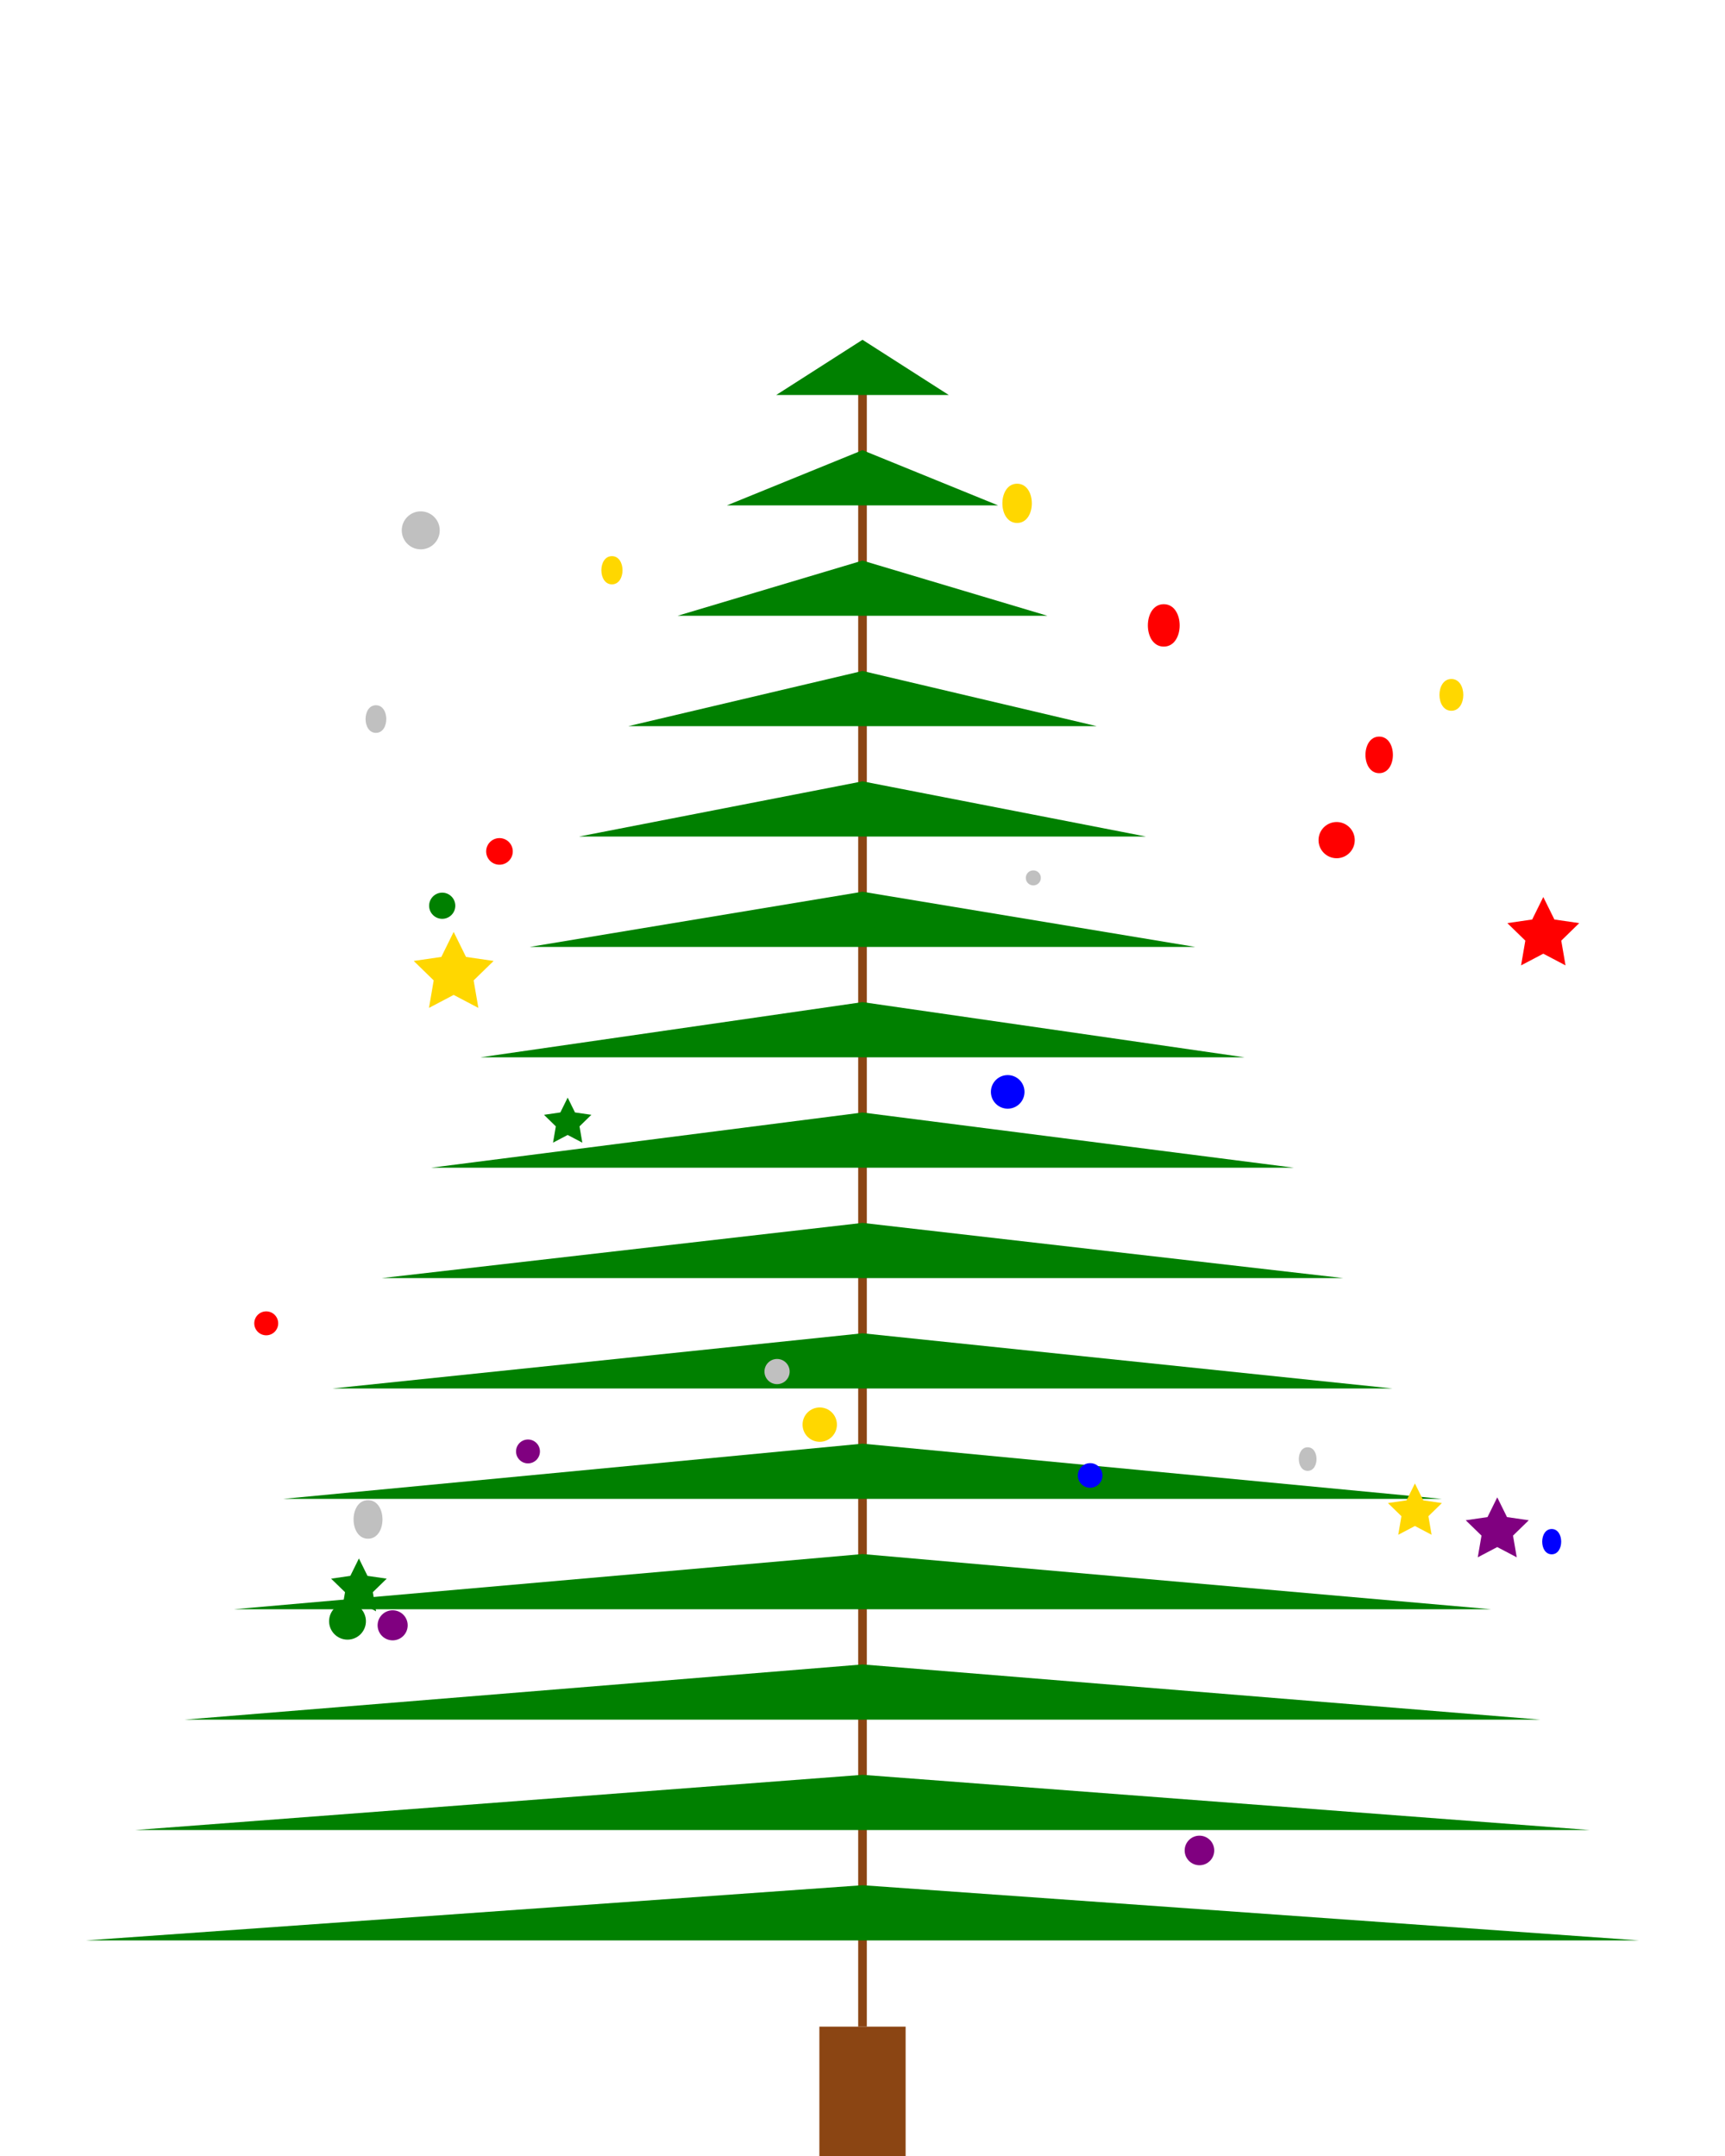 <svg width="400" height="500" version="1.1"
    xmlns="http://www.w3.org/2000/svg">
      <rect x="190" y="470" width="20" height="30" fill="#8B4513" />
  <rect x="199" y="86" width="2" height="384" fill="#8B4513" >
      
    </rect>
  <polygon points="20.0,450.0 380.0,450.0 200,437.2" fill="green" >
      
    </polygon>
  <polygon points="31.429,424.4 368.571,424.4 200,411.6" fill="green" >
      
    </polygon>
  <polygon points="42.857,398.8 357.143,398.8 200,386.0" fill="green" >
      
    </polygon>
  <polygon points="54.286,373.2 345.714,373.2 200,360.4" fill="green" >
      
    </polygon>
  <polygon points="65.714,347.6 334.286,347.6 200,334.8" fill="green" >
      
    </polygon>
  <polygon points="77.143,322.0 322.857,322.0 200,309.2" fill="green" >
      
    </polygon>
  <polygon points="88.571,296.4 311.429,296.4 200,283.6" fill="green" >
      
    </polygon>
  <polygon points="100.0,270.8 300.0,270.8 200,258" fill="green" >
      
    </polygon>
  <polygon points="111.429,245.2 288.571,245.2 200,232.4" fill="green" >
      
    </polygon>
  <polygon points="122.857,219.6 277.143,219.6 200,206.8" fill="green" >
      
    </polygon>
  <polygon points="134.286,194.0 265.714,194.0 200,181.2" fill="green" >
      
    </polygon>
  <polygon points="145.714,168.4 254.286,168.4 200,155.6" fill="green" >
      
    </polygon>
  <polygon points="157.143,142.8 242.857,142.8 200,130" fill="green" >
      
    </polygon>
  <polygon points="168.571,117.2 231.429,117.2 200,104.4" fill="green" >
      
    </polygon>
  <polygon points="180.0,91.6 220.0,91.6 200,78.8" fill="green" >
      
    </polygon>
  <g>
      <circle cx="91.049" cy="376.929" r="3.487" fill="purple" />

      <animate attributeName="opacity" values="1;0;1" dur="0.728s" repeatCount="indefinite" />
    </g>
  <g>
      <polygon points="105.198,216.123 108.061,221.923 114.462,222.853 109.83,227.368 110.924,233.744 105.198,230.734 99.473,233.744 100.566,227.368 95.935,222.853 102.336,221.923" fill="gold" />

      <animate attributeName="opacity" values="1;0;1" dur="0.569s" repeatCount="indefinite" />
    </g>
  <g>
      <path d="M87.174,163.553 c-3.204,0 -3.204,6.408 0,6.408 c3.204,0 3.204,-6.408 0,-6.408 z" fill="silver" />

      <animate attributeName="opacity" values="1;0;1" dur="0.984s" repeatCount="indefinite" />
    </g>
  <g>
      <polygon points="328.097,344.029 330.03,347.946 334.353,348.575 331.225,351.624 331.963,355.929 328.097,353.897 324.23,355.929 324.968,351.624 321.84,348.575 326.163,347.946" fill="gold" />

      <animate attributeName="opacity" values="1;0;1" dur="0.697s" repeatCount="indefinite" />
    </g>
  <g>
      <circle cx="115.819" cy="197.453" r="3.087" fill="red" />

      <animate attributeName="opacity" values="1;0;1" dur="0.819s" repeatCount="indefinite" />
    </g>
  <g>
      <path d="M269.858,140.119 c-4.918,0 -4.918,9.837 0,9.837 c4.918,0 4.918,-9.837 0,-9.837 z" fill="red" />

      <animate attributeName="opacity" values="1;0;1" dur="1.446s" repeatCount="indefinite" />
    </g>
  <g>
      <polygon points="83.227,361.426 85.218,365.461 89.671,366.108 86.449,369.249 87.21,373.684 83.227,371.59 79.244,373.684 80.005,369.249 76.783,366.108 81.235,365.461" fill="green" />

      <animate attributeName="opacity" values="1;0;1" dur="1.182s" repeatCount="indefinite" />
    </g>
  <g>
      <path d="M359.814,354.593 c-2.935,0 -2.935,5.87 0,5.87 c2.935,0 2.935,-5.87 0,-5.87 z" fill="blue" />

      <animate attributeName="opacity" values="1;0;1" dur="1.2s" repeatCount="indefinite" />
    </g>
  <g>
      <circle cx="252.787" cy="342.175" r="2.856" fill="blue" />

      <animate attributeName="opacity" values="1;0;1" dur="0.55s" repeatCount="indefinite" />
    </g>
  <g>
      <circle cx="97.564" cy="122.995" r="4.404" fill="silver" />

      <animate attributeName="opacity" values="1;0;1" dur="1.077s" repeatCount="indefinite" />
    </g>
  <g>
      <circle cx="180.187" cy="318.079" r="2.921" fill="silver" />

      <animate attributeName="opacity" values="1;0;1" dur="0.881s" repeatCount="indefinite" />
    </g>
  <g>
      <circle cx="239.61" cy="203.594" r="1.745" fill="silver" />

      <animate attributeName="opacity" values="1;0;1" dur="0.845s" repeatCount="indefinite" />
    </g>
  <g>
      <circle cx="233.67" cy="253.222" r="3.897" fill="blue" />

      <animate attributeName="opacity" values="1;0;1" dur="1.054s" repeatCount="indefinite" />
    </g>
  <g>
      <path d="M141.899,128.976 c-3.271,0 -3.271,6.543 0,6.543 c3.271,0 3.271,-6.543 0,-6.543 z" fill="gold" />

      <animate attributeName="opacity" values="1;0;1" dur="0.736s" repeatCount="indefinite" />
    </g>
  <g>
      <path d="M336.552,157.464 c-3.687,0 -3.687,7.373 0,7.373 c3.687,0 3.687,-7.373 0,-7.373 z" fill="gold" />

      <animate attributeName="opacity" values="1;0;1" dur="1.356s" repeatCount="indefinite" />
    </g>
  <g>
      <path d="M235.852,112.176 c-4.553,0 -4.553,9.107 0,9.107 c4.553,0 4.553,-9.107 0,-9.107 z" fill="gold" />

      <animate attributeName="opacity" values="1;0;1" dur="0.629s" repeatCount="indefinite" />
    </g>
  <g>
      <circle cx="80.581" cy="375.979" r="4.271" fill="green" />

      <animate attributeName="opacity" values="1;0;1" dur="0.838s" repeatCount="indefinite" />
    </g>
  <g>
      <path d="M85.338,347.905 c-4.47,0 -4.47,8.94 0,8.94 c4.47,0 4.47,-8.94 0,-8.94 z" fill="silver" />

      <animate attributeName="opacity" values="1;0;1" dur="1.281s" repeatCount="indefinite" />
    </g>
  <g>
      <circle cx="102.542" cy="210.052" r="3.035" fill="green" />

      <animate attributeName="opacity" values="1;0;1" dur="0.706s" repeatCount="indefinite" />
    </g>
  <g>
      <path d="M319.811,170.826 c-4.241,0 -4.241,8.483 0,8.483 c4.241,0 4.241,-8.483 0,-8.483 z" fill="red" />

      <animate attributeName="opacity" values="1;0;1" dur="1.07s" repeatCount="indefinite" />
    </g>
  <g>
      <circle cx="278.135" cy="429.142" r="3.43" fill="purple" />

      <animate attributeName="opacity" values="1;0;1" dur="0.585s" repeatCount="indefinite" />
    </g>
  <g>
      <circle cx="200.146" cy="213.511" r="3.07" fill="green" />

      <animate attributeName="opacity" values="1;0;1" dur="0.5s" repeatCount="indefinite" />
    </g>
  <g>
      <circle cx="61.734" cy="306.896" r="2.776" fill="red" />

      <animate attributeName="opacity" values="1;0;1" dur="0.789s" repeatCount="indefinite" />
    </g>
  <g>
      <circle cx="122.432" cy="336.606" r="2.771" fill="purple" />

      <animate attributeName="opacity" values="1;0;1" dur="0.82s" repeatCount="indefinite" />
    </g>
  <g>
      <path d="M303.229,335.638 c-2.736,0 -2.736,5.473 0,5.473 c2.736,0 2.736,-5.473 0,-5.473 z" fill="silver" />

      <animate attributeName="opacity" values="1;0;1" dur="0.846s" repeatCount="indefinite" />
    </g>
  <g>
      <polygon points="357.865,208.025 360.441,213.245 366.201,214.081 362.033,218.144 363.017,223.881 357.865,221.172 352.713,223.881 353.697,218.144 349.529,214.081 355.289,213.245" fill="red" />

      <animate attributeName="opacity" values="1;0;1" dur="0.724s" repeatCount="indefinite" />
    </g>
  <g>
      <circle cx="309.946" cy="194.835" r="4.2" fill="red" />

      <animate attributeName="opacity" values="1;0;1" dur="0.746s" repeatCount="indefinite" />
    </g>
  <g>
      <polygon points="131.635,254.547 133.332,257.987 137.128,258.539 134.381,261.216 135.03,264.996 131.635,263.211 128.24,264.996 128.888,261.216 126.142,258.539 129.937,257.987" fill="green" />

      <animate attributeName="opacity" values="1;0;1" dur="1.478s" repeatCount="indefinite" />
    </g>
  <g>
      <polygon points="347.189,347.253 349.448,351.83 354.5,352.564 350.845,356.127 351.708,361.158 347.189,358.783 342.671,361.158 343.534,356.127 339.879,352.564 344.93,351.83" fill="purple" />

      <animate attributeName="opacity" values="1;0;1" dur="1.003s" repeatCount="indefinite" />
    </g>
  <g>
      <circle cx="190.084" cy="330.387" r="3.985" fill="gold" />

      <animate attributeName="opacity" values="1;0;1" dur="1.029s" repeatCount="indefinite" />
    </g>
</svg>
